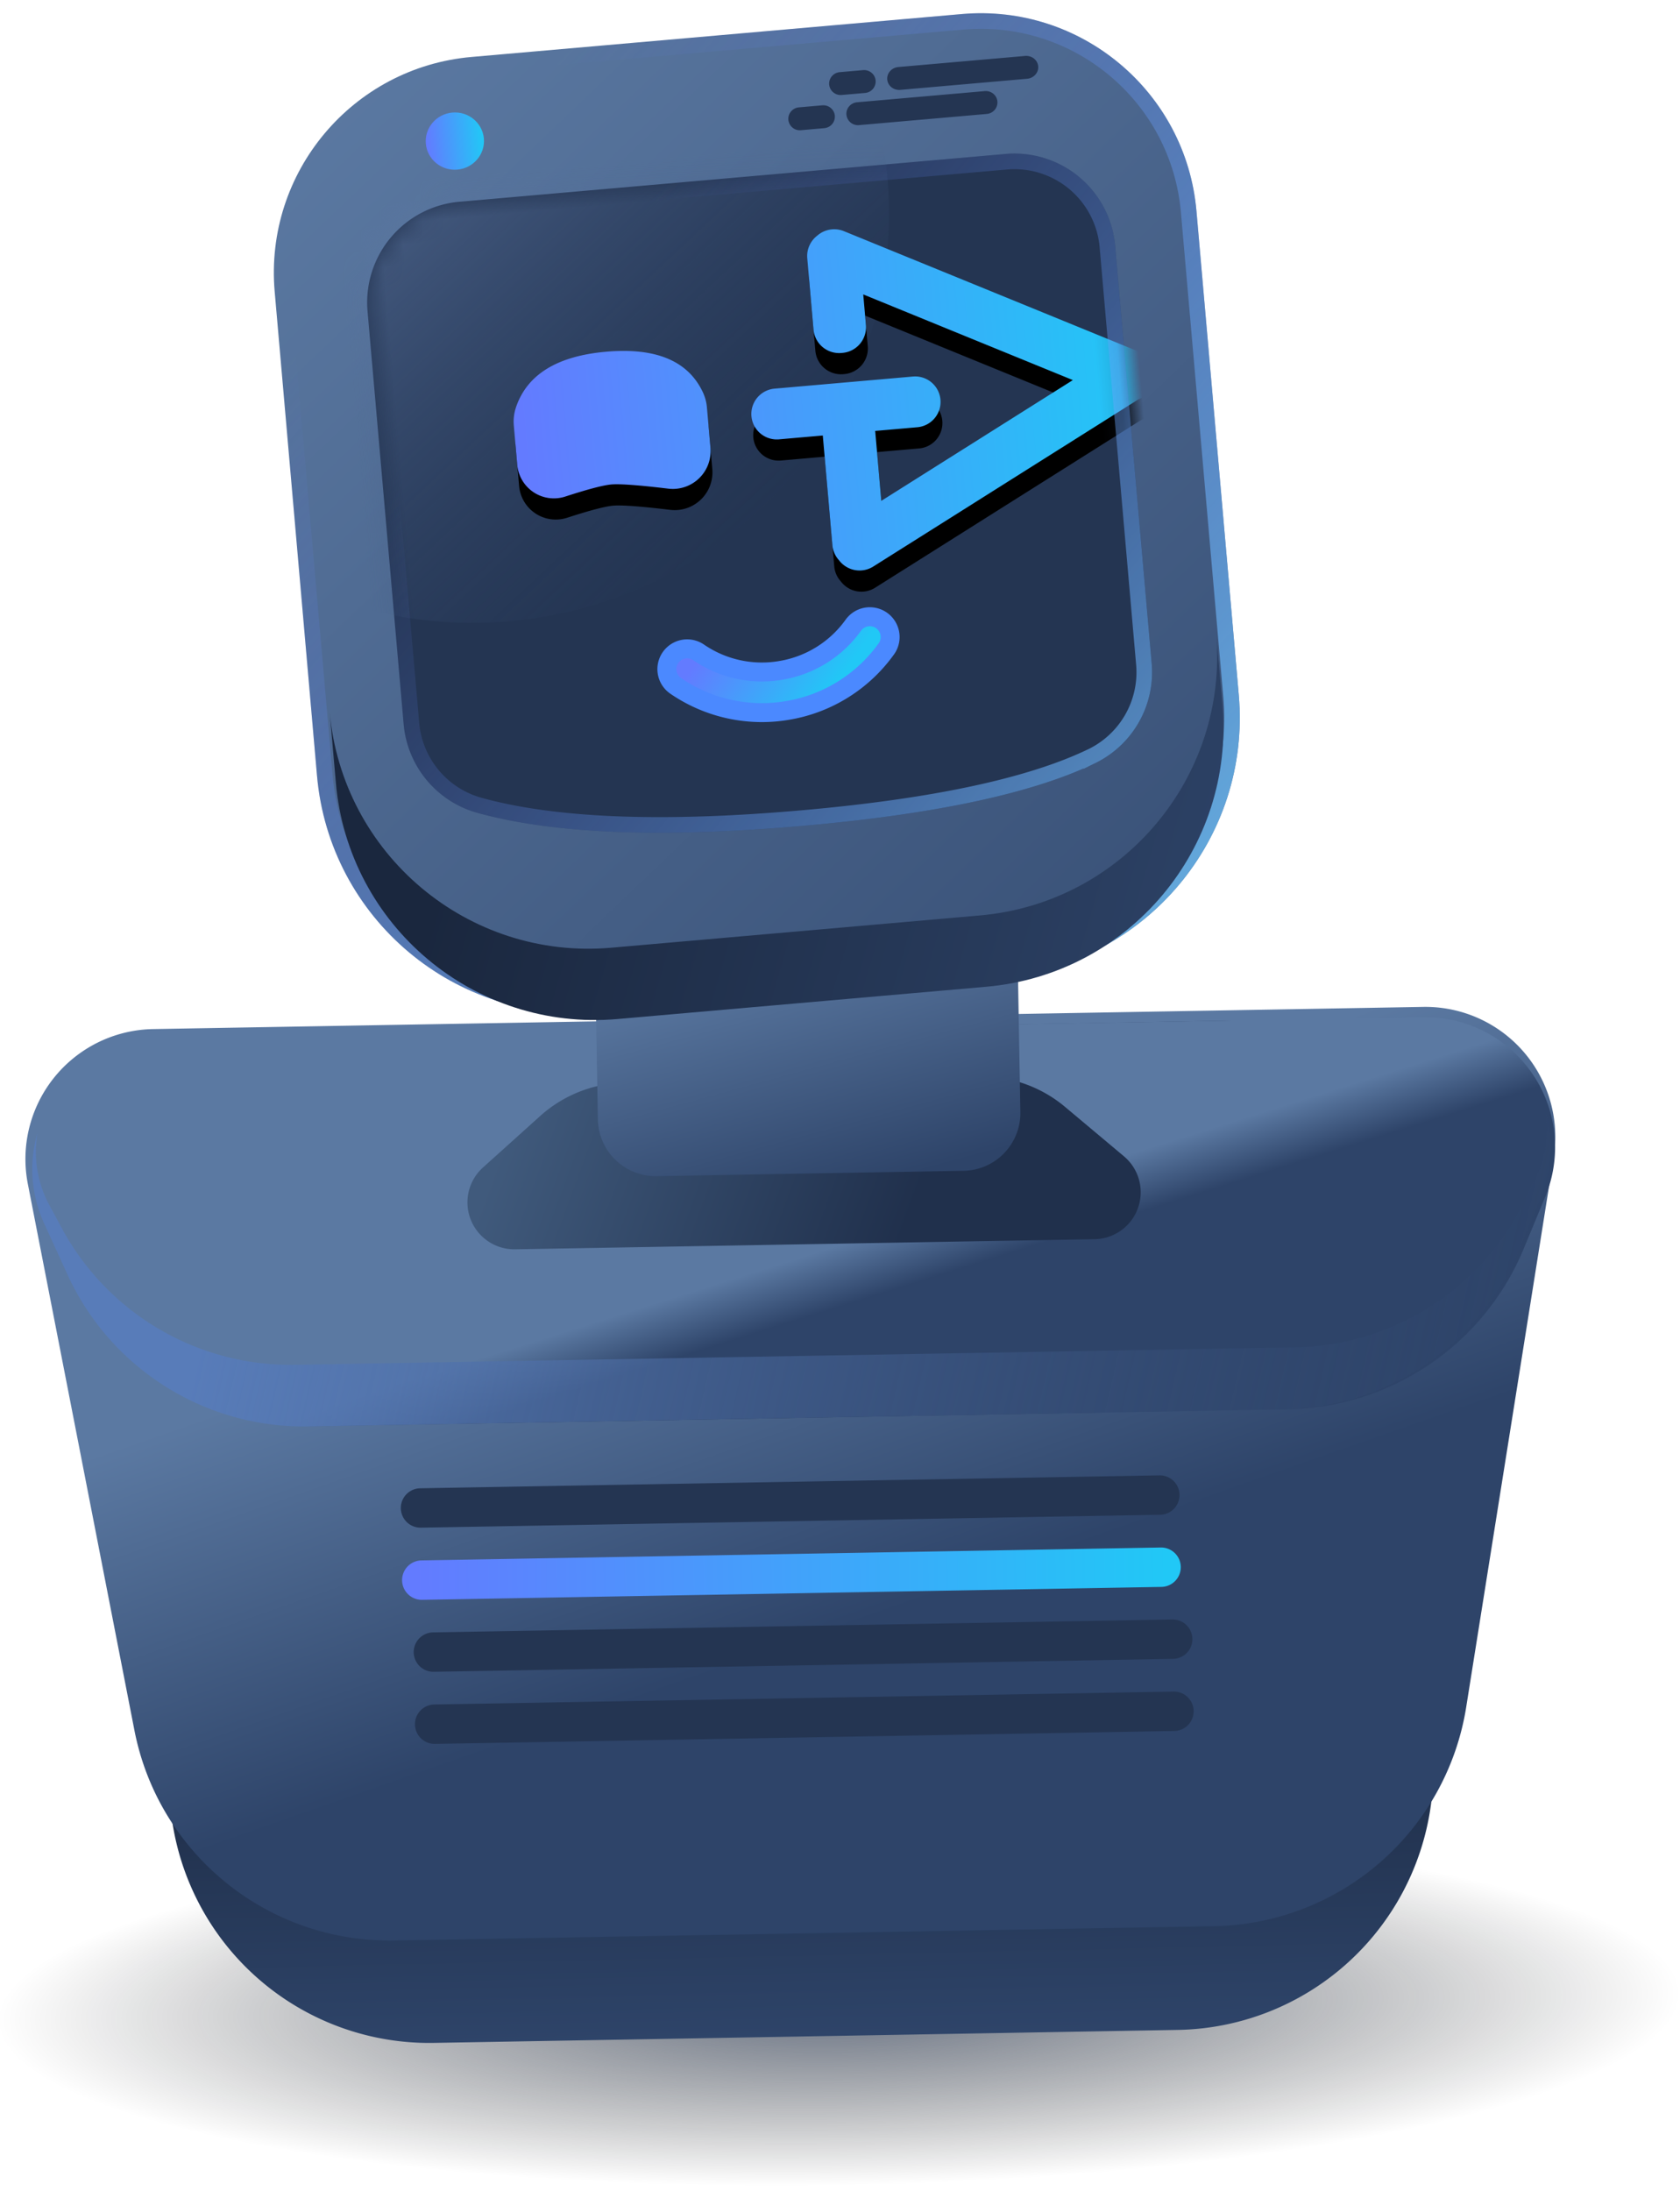 <svg xmlns="http://www.w3.org/2000/svg" xmlns:xlink="http://www.w3.org/1999/xlink" width="79" height="103" viewBox="0 0 79 103">
    <defs>
        <radialGradient id="a" cx="52.436%" cy="42.955%" r="219.928%" fx="52.436%" fy="42.955%" gradientTransform="matrix(-.164 0 0 -.211 .61 .52)">
            <stop offset="0%" stop-color="#172743"/>
            <stop offset="100%" stop-opacity="0"/>
        </radialGradient>
        <linearGradient id="b" x1="54.872%" x2="54.872%" y1="62.175%" y2="100%">
            <stop offset="0%" stop-color="#1A273E"/>
            <stop offset="100%" stop-color="#2E4469"/>
        </linearGradient>
        <linearGradient id="c" x1="30.414%" x2="50%" y1="31.805%" y2="68.195%">
            <stop offset="0%" stop-color="#5B79A2"/>
            <stop offset="100%" stop-color="#2E4469"/>
        </linearGradient>
        <linearGradient id="d" x1="98.741%" x2="1.259%" y1="48.741%" y2="48.741%">
            <stop offset="0%" stop-color="#21C8F6"/>
            <stop offset="100%" stop-color="#637BFF"/>
        </linearGradient>
        <linearGradient id="e" x1="34.594%" x2="60.398%" y1="41.042%" y2="55.638%">
            <stop offset="0%" stop-color="#5B79A2"/>
            <stop offset="100%" stop-color="#2E4469"/>
        </linearGradient>
        <linearGradient id="f" x1="60.345%" x2="68.087%" y1="47.218%" y2="53.983%">
            <stop offset="0%" stop-color="#5B79A2"/>
            <stop offset="100%" stop-color="#2E4469"/>
        </linearGradient>
        <linearGradient id="g" x1="12.8%" x2="107.421%" y1="46.754%" y2="53.207%">
            <stop offset="0%" stop-color="#587CB9"/>
            <stop offset="100%" stop-color="#2E4469" stop-opacity="0"/>
        </linearGradient>
        <linearGradient id="h" x1="4.47%" x2="68.52%" y1="47%" y2="53%">
            <stop offset="0%" stop-color="#405A7C"/>
            <stop offset="100%" stop-color="#20304C"/>
        </linearGradient>
        <linearGradient id="i" x1="75.874%" x2="92.229%" y1="34.501%" y2="95.799%">
            <stop offset="0%" stop-color="#5B79A2"/>
            <stop offset="100%" stop-color="#2E4469"/>
        </linearGradient>
        <linearGradient id="j" x1="7.887%" x2="112.735%" y1="0%" y2="133.334%">
            <stop offset="0%" stop-color="#5B79A2"/>
            <stop offset="100%" stop-color="#2E4469"/>
        </linearGradient>
        <linearGradient id="k" x1="126.054%" x2="26.302%" y1="116.086%" y2="5.536%">
            <stop offset="0%" stop-color="#76E1FF"/>
            <stop offset="100%" stop-color="#637BFF" stop-opacity="0"/>
        </linearGradient>
        <linearGradient id="l" x1="98.741%" x2="1.259%" y1="48.741%" y2="48.741%">
            <stop offset="0%" stop-color="#21C8F6"/>
            <stop offset="100%" stop-color="#637BFF"/>
        </linearGradient>
        <linearGradient id="m" x1="12.205%" x2="108.596%" y1="43.157%" y2="56.843%">
            <stop offset="0%" stop-color="#1A273E"/>
            <stop offset="100%" stop-color="#2E4469"/>
        </linearGradient>
        <path id="n" d="M9.32 6.731h25.784a4.753 4.753 0 0 1 4.753 4.753v19.701a4.753 4.753 0 0 1-3.074 4.447c-3.051 1.152-7.706 1.728-13.965 1.728-6.635 0-11.689-.648-15.16-1.942a4.753 4.753 0 0 1-3.091-4.453v-19.48A4.753 4.753 0 0 1 9.32 6.73z"/>
        <linearGradient id="o" x1="13.566%" x2="80.007%" y1="8.028%" y2="92.012%">
            <stop offset="0%" stop-color="#86A4D6"/>
            <stop offset="100%" stop-color="#2E4469" stop-opacity="0"/>
        </linearGradient>
        <linearGradient id="s" x1="98.741%" x2="1.259%" y1="48.741%" y2="48.741%">
            <stop offset="0%" stop-color="#21C8F6"/>
            <stop offset="100%" stop-color="#637BFF"/>
        </linearGradient>
        <path id="r" d="M27.857 12.726v1.441a1.21 1.21 0 0 1-1.21 1.21h-.054a1.21 1.21 0 0 1-1.21-1.21v-3.363c0-.43.224-.806.56-1.02a1.21 1.21 0 0 1 1.269-.1l13.117 6.746c.282.085.534.271.694.542a1.176 1.176 0 0 1 0 1.246c-.16.27-.412.458-.694.542l-13.117 6.747a1.21 1.21 0 0 1-1.58-.436 1.204 1.204 0 0 1-.248-.734v-5.172h-2.067a1.196 1.196 0 0 1 0-2.392h6.53a1.196 1.196 0 1 1 0 2.392h-1.99v3.3l9.468-4.87-9.468-4.87zM11.13 16.58c.656-1.485 2.14-2.227 4.45-2.226 2.345 0 3.798.763 4.361 2.289a2.1 2.1 0 0 1 .13.727v1.913a1.776 1.776 0 0 1-2.139 1.738c-1.367-.286-2.252-.43-2.655-.43-.378 0-1.114.126-2.209.378a1.73 1.73 0 0 1-2.117-1.686v-1.855a2.1 2.1 0 0 1 .179-.848z"/>
        <filter id="q" width="152.9%" height="199.5%" x="-26.4%" y="-43.5%" filterUnits="objectBoundingBox">
            <feOffset dy="1" in="SourceAlpha" result="shadowOffsetOuter1"/>
            <feGaussianBlur in="shadowOffsetOuter1" result="shadowBlurOuter1" stdDeviation="2.5"/>
            <feColorMatrix in="shadowBlurOuter1" values="0 0 0 0 0.012 0 0 0 0 0.468 0 0 0 0 1 0 0 0 1 0"/>
        </filter>
        <linearGradient id="u" x1="153.548%" x2="24.379%" y1="132.441%" y2="16.507%">
            <stop offset="0%" stop-color="#76E1FF"/>
            <stop offset="100%" stop-color="#637BFF" stop-opacity="0"/>
        </linearGradient>
        <path id="t" d="M9.32 6.731h25.784a4.753 4.753 0 0 1 4.753 4.753v19.701a4.753 4.753 0 0 1-3.074 4.447c-3.051 1.152-7.706 1.728-13.965 1.728-6.635 0-11.689-.648-15.16-1.942a4.753 4.753 0 0 1-3.091-4.453v-19.48A4.753 4.753 0 0 1 9.32 6.73z"/>
        <linearGradient id="w" x1="50%" x2="50%" y1="0%" y2="97.483%">
            <stop offset="0%" stop-color="#21C8F6"/>
            <stop offset="100%" stop-color="#637BFF"/>
        </linearGradient>
        <path id="v" d="M25.5 32.256a6.21 6.21 0 0 0-1.838-4.35 6.195 6.195 0 0 0-4.325-1.82"/>
    </defs>
    <g fill="none" fill-rule="evenodd" transform="rotate(-1 45.573 1140.95)">
        <ellipse cx="55.066" cy="95.665" fill="url(#a)" opacity=".65" rx="55.066" ry="9.042"/>
        <path fill="url(#b)" d="M28.184 50.773H84.09a6.11 6.11 0 0 1 6.034 7.078l-4.421 27.603a12.222 12.222 0 0 1-12.068 10.289H38.64a12.222 12.222 0 0 1-12.068-10.289L22.15 57.851a6.11 6.11 0 0 1 6.034-7.078z"/>
        <path fill="url(#c)" d="M26.274 47.867h59.727a6.11 6.11 0 0 1 6.017 7.176l-4.563 25.765a12.222 12.222 0 0 1-12.034 10.09H36.854c-5.928 0-11-4.253-12.034-10.09l-4.563-25.765a6.11 6.11 0 0 1 6.017-7.176z"/>
        <path fill="#243552" d="M38.454 69.667h34.77a.926.926 0 0 1 0 1.852H38.454a.926.926 0 0 1 0-1.852z"/>
        <path fill="url(#d)" d="M38.454 73.058h34.77a.926.926 0 0 1 0 1.852H38.454a.926.926 0 0 1 0-1.852z"/>
        <path fill="#243552" d="M38.941 76.45h34.77a.926.926 0 0 1 0 1.852h-34.77a.926.926 0 0 1 0-1.852zM38.941 79.84h34.77a.926.926 0 0 1 0 1.852h-34.77a.926.926 0 0 1 0-1.852z"/>
        <path fill="url(#e)" d="M36.465 48.351h40.102a6.11 6.11 0 0 1 5.823 7.964l-.584 1.836a12.222 12.222 0 0 1-11.647 8.517H42.872a12.222 12.222 0 0 1-11.646-8.517l-.585-1.836a6.11 6.11 0 0 1 5.824-7.964z"/>
        <path fill="url(#f)" d="M26.783 48.351h59.2a6.11 6.11 0 0 1 5.602 8.553l-1.057 2.426a12.222 12.222 0 0 1-11.204 7.338H33.443c-4.862 0-9.26-2.882-11.204-7.338l-1.057-2.426a6.11 6.11 0 0 1 5.601-8.553z"/>
        <path fill="url(#g)" d="M26.59 48.351h59.2-59.2zm65.04 4.31a6.11 6.11 0 0 1-.238 4.243l-1.058 2.426a12.222 12.222 0 0 1-11.203 7.338H33.249c-4.862 0-9.26-2.882-11.204-7.338l-1.057-2.426a6.087 6.087 0 0 1-.24-4.236 5.254 5.254 0 0 0 .504 3.388l.573 1.106a12.222 12.222 0 0 0 10.851 6.599h47.027c4.566 0 8.75-2.545 10.851-6.599l.574-1.106a5.277 5.277 0 0 0 .503-3.395z"/>
        <path fill="url(#h)" d="M48.406 50.773h16.671a6.11 6.11 0 0 1 4.009 1.499l2.73 2.372a2.206 2.206 0 0 1-1.448 3.87H43.115a2.206 2.206 0 0 1-1.447-3.87l2.73-2.372a6.11 6.11 0 0 1 4.008-1.499z"/>
        <path fill="url(#i)" d="M20.482 36.175h10.364a4.753 4.753 0 0 1 4.753 4.753v11.548c0 1.5-1.216 2.716-2.716 2.716H18.445a2.716 2.716 0 0 1-2.716-2.716V40.928a4.753 4.753 0 0 1 4.753-4.753z" transform="translate(31.382)"/>
        <g transform="rotate(-4 61.23 -450.693)">
            <path fill="url(#j)" d="M10.481 0h23.142c5.625 0 10.185 4.56 10.185 10.185V33.02c0 6.75-5.472 12.221-12.222 12.221H12.518c-6.75 0-12.221-5.471-12.221-12.221V10.185C.297 4.56 4.857 0 10.48 0z"/>
            <path stroke="url(#k)" stroke-width=".733" d="M10.481.367C5.06.367.663 4.762.663 10.185V33.02c0 6.547 5.308 11.855 11.855 11.855h19.068c6.548 0 11.855-5.308 11.855-11.855V10.185c0-5.423-4.395-9.818-9.818-9.818H10.481z"/>
            <ellipse cx="9.354" cy="3.871" fill="url(#l)" rx="1.37" ry="1.346"/>
            <path fill="url(#m)" d="M43.001 30.06v3.365c0 6.75-5.471 12.222-12.221 12.222H13.372c-6.75 0-12.221-5.472-12.221-12.222V30.06c0 6.75 5.472 12.222 12.221 12.222H30.78C37.53 42.281 43 36.81 43 30.06z"/>
            <mask id="p" fill="#fff">
                <use xlink:href="#n"/>
            </mask>
            <use fill="#243552" xlink:href="#n"/>
            <ellipse cx="9.94" cy="7.392" fill="url(#o)" mask="url(#p)" rx="19.527" ry="19.185"/>
            <g mask="url(#p)">
                <use fill="#000" filter="url(#q)" xlink:href="#r"/>
                <use fill="url(#s)" xlink:href="#r"/>
            </g>
            <path stroke="url(#u)" stroke-width=".733" d="M9.32 7.098a4.386 4.386 0 0 0-4.386 4.386v19.48a4.386 4.386 0 0 0 2.853 4.11c3.422 1.277 8.436 1.92 15.031 1.92 6.218 0 10.834-.572 13.835-1.705a4.386 4.386 0 0 0 2.837-4.104v-19.7a4.386 4.386 0 0 0-4.386-4.387H9.32z"/>
            <g stroke-linecap="round" transform="rotate(130 22.418 29.171)">
                <use stroke="#4B89FF" stroke-width="2.8" xlink:href="#v"/>
                <use stroke="url(#w)" stroke-width="1.018" xlink:href="#v"/>
            </g>
            <path fill="#243552" d="M26.712 4.78h-1.1a.542.542 0 0 1-.547-.54c0-.297.245-.538.546-.538h1.101c.301 0 .546.241.546.539a.542.542 0 0 1-.546.538zM28.768 3.298h-1.101a.542.542 0 0 1-.546-.538c0-.297.244-.539.546-.539h1.1c.302 0 .546.242.546.539a.542.542 0 0 1-.545.538zM34.385 4.78h-6.03a.544.544 0 0 1-.549-.54c0-.297.246-.538.55-.538h6.026c.304 0 .55.241.55.539a.544.544 0 0 1-.55.538h.003zM36.416 3.298h-5.984c-.315 0-.57-.24-.57-.538 0-.297.255-.539.57-.539h5.984c.315 0 .571.242.571.539 0 .297-.256.538-.571.538z"/>
        </g>
    </g>
</svg>